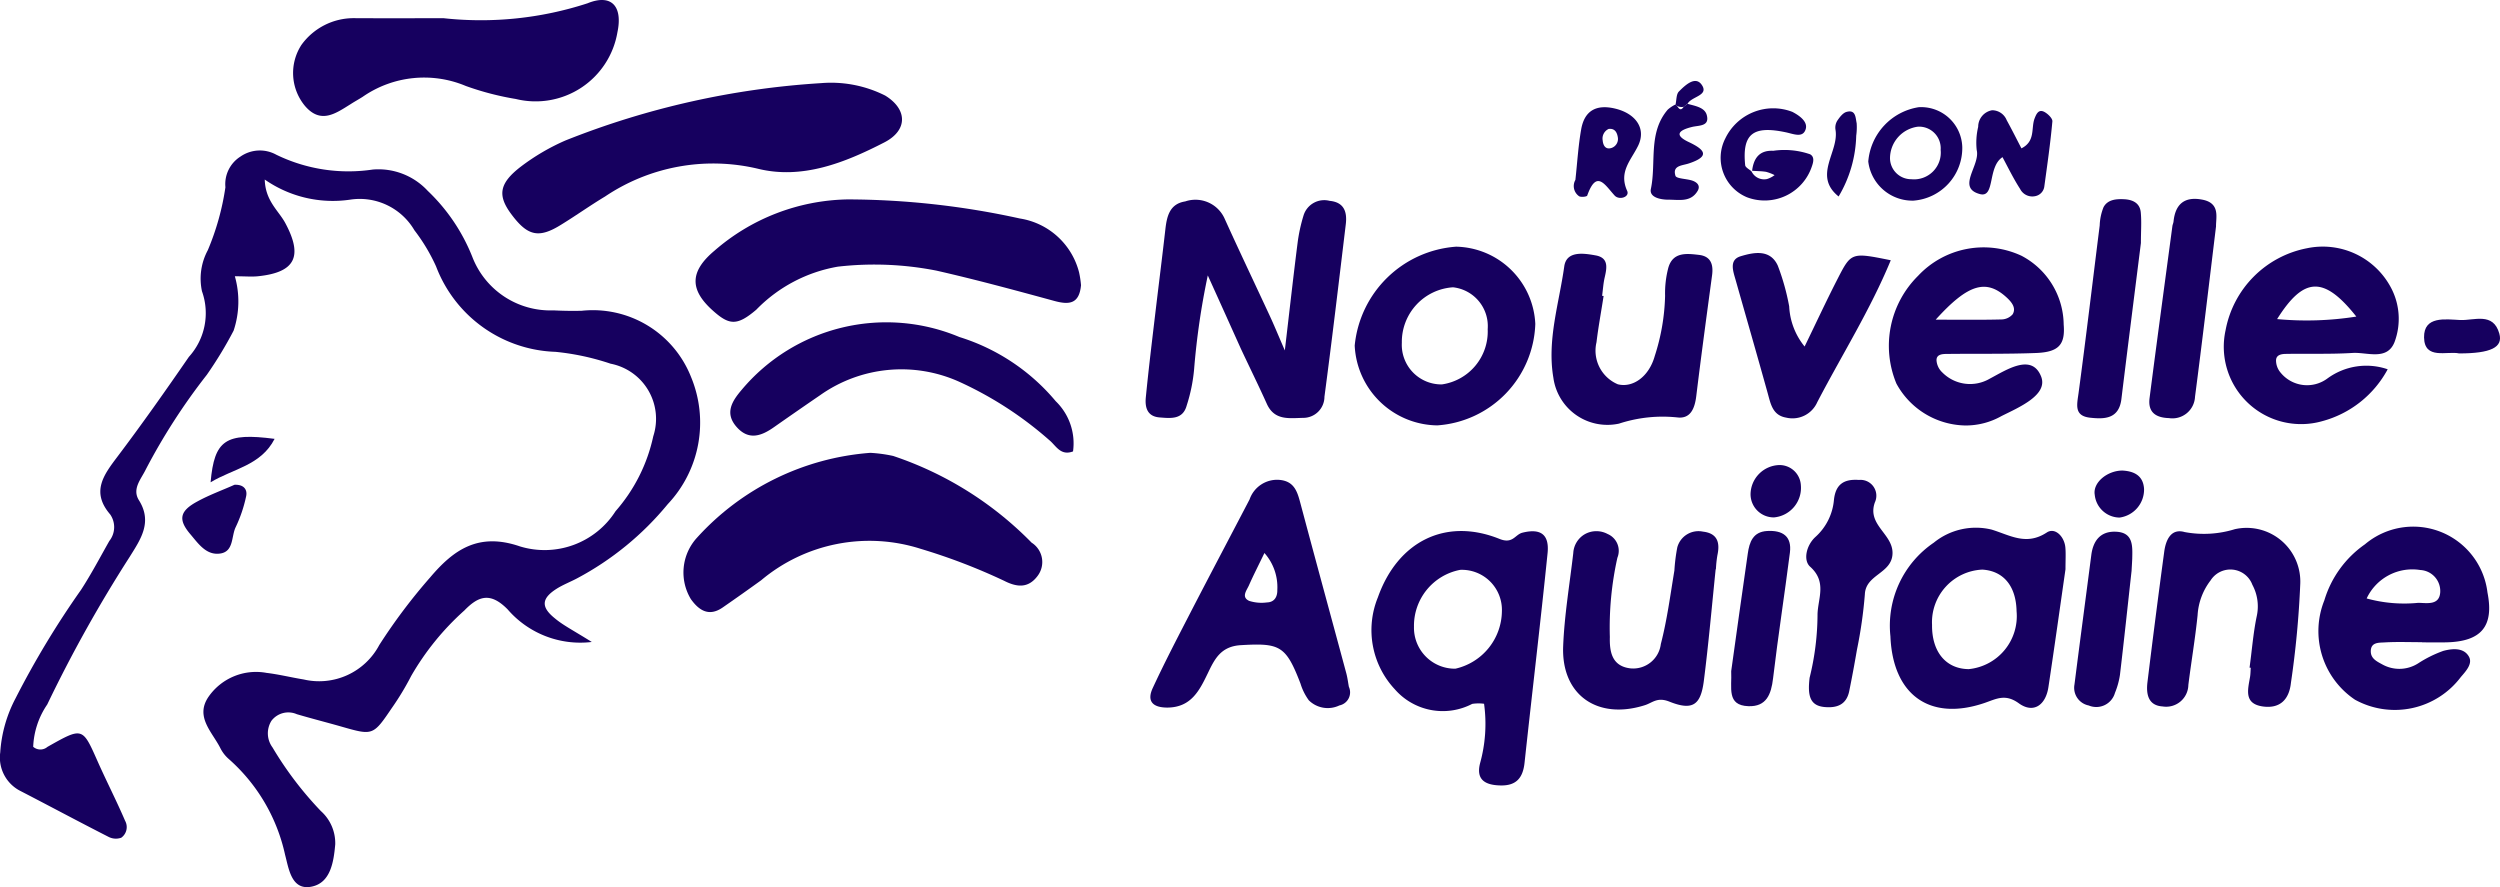 <svg xmlns="http://www.w3.org/2000/svg" width="105.44" height="37.416" viewBox="0 0 105.44 37.416">
  <g id="Groupe_10970" data-name="Groupe 10970" transform="translate(-976.001 -7555)">
    <path id="Tracé_10992" data-name="Tracé 10992" d="M602.124-451.708a4.05,4.05,0,0,1-3.551-1.377c-.727-.736-1.227-.565-1.821.046a11.227,11.227,0,0,0-2.245,2.764,11.548,11.548,0,0,1-.821,1.359c-.781,1.155-.8,1.154-2.093.785-.635-.182-1.276-.344-1.909-.531a.893.893,0,0,0-1.07.277,1,1,0,0,0,.044,1.124,14.8,14.8,0,0,0,2.038,2.682,1.815,1.815,0,0,1,.608,1.407c-.066.749-.2,1.616-.988,1.781-.863.182-.971-.762-1.128-1.344a7.519,7.519,0,0,0-2.373-4.036,1.5,1.5,0,0,1-.362-.471c-.346-.68-1.073-1.317-.488-2.162a2.439,2.439,0,0,1,2.444-1c.524.063,1.04.192,1.562.277a2.871,2.871,0,0,0,3.19-1.452,23.82,23.82,0,0,1,2.147-2.853c.984-1.161,2.031-1.912,3.79-1.306a3.553,3.553,0,0,0,4.029-1.486,7.03,7.03,0,0,0,1.59-3.159,2.369,2.369,0,0,0-1.8-3.062,10.49,10.49,0,0,0-2.324-.5,5.586,5.586,0,0,1-5.035-3.6,7.693,7.693,0,0,0-.915-1.528,2.673,2.673,0,0,0-2.7-1.292,5.019,5.019,0,0,1-3.612-.847c.025.908.584,1.31.865,1.833.761,1.417.417,2.087-1.159,2.247-.259.026-.524,0-.967,0a3.887,3.887,0,0,1-.052,2.293,17.006,17.006,0,0,1-1.13,1.863,25.892,25.892,0,0,0-2.579,4c-.194.4-.583.813-.285,1.289.58.924.071,1.649-.382,2.377a57.769,57.769,0,0,0-3.484,6.237,3.4,3.4,0,0,0-.593,1.785.457.457,0,0,0,.6.005c1.485-.839,1.476-.836,2.113.6.375.845.8,1.67,1.164,2.518a.55.55,0,0,1-.162.712.671.671,0,0,1-.542-.038c-1.239-.631-2.465-1.289-3.7-1.927a1.58,1.58,0,0,1-.863-1.633,5.664,5.664,0,0,1,.641-2.271,37.467,37.467,0,0,1,2.768-4.587c.431-.665.8-1.366,1.192-2.059a.94.94,0,0,0,.037-1.119c-.817-.952-.279-1.662.312-2.445,1.037-1.373,2.028-2.781,3.006-4.2a2.744,2.744,0,0,0,.553-2.766,2.528,2.528,0,0,1,.245-1.733,10.812,10.812,0,0,0,.743-2.656,1.374,1.374,0,0,1,.634-1.293,1.433,1.433,0,0,1,1.513-.078,6.948,6.948,0,0,0,4.066.625,2.836,2.836,0,0,1,2.322.9,7.831,7.831,0,0,1,1.876,2.776,3.525,3.525,0,0,0,3.421,2.263c.4.02.8.027,1.195.017a4.453,4.453,0,0,1,4.612,2.794,5.013,5.013,0,0,1-.983,5.362,12.586,12.586,0,0,1-3.826,3.13c-.293.156-.608.274-.885.454-.616.4-.639.759-.05,1.232C600.913-452.414,601.328-452.206,602.124-451.708Z" transform="translate(398.836 8033.784)" fill="#16005f"/>
    <path id="Tracé_10993" data-name="Tracé 10993" d="M643.766-446.464a6.069,6.069,0,0,1,.964.131,14.689,14.689,0,0,1,5.839,3.657.968.968,0,0,1,.249,1.408c-.391.52-.865.478-1.409.2a25.166,25.166,0,0,0-3.519-1.348,7.1,7.1,0,0,0-6.728,1.327q-.805.582-1.623,1.148c-.58.4-1,.123-1.341-.354a2.171,2.171,0,0,1,.255-2.586A10.977,10.977,0,0,1,643.766-446.464Z" transform="translate(368.941 8020.563)" fill="#16005f"/>
    <path id="Tracé_10994" data-name="Tracé 10994" d="M633.781-478.23a5.081,5.081,0,0,1,2.7.525c.941.577.962,1.461-.036,1.975-1.665.857-3.463,1.574-5.335,1.11a8.168,8.168,0,0,0-6.444,1.172c-.624.375-1.22.8-1.838,1.18-.956.6-1.429.493-2.122-.443-.579-.781-.513-1.29.412-2a9.163,9.163,0,0,1,1.876-1.1A34.9,34.9,0,0,1,633.781-478.23Z" transform="translate(376.854 8036.736)" fill="#16005f"/>
    <path id="Tracé_10995" data-name="Tracé 10995" d="M653.19-464.627c-.075.8-.508.831-1.123.664-1.654-.451-3.308-.9-4.979-1.28a13.547,13.547,0,0,0-4.15-.167,6.287,6.287,0,0,0-3.445,1.817c-.824.7-1.151.656-1.871,0-.929-.851-.938-1.607.1-2.482a8.782,8.782,0,0,1,5.625-2.171,34.113,34.113,0,0,1,7.262.805,3.066,3.066,0,0,1,2.5,2.277A4.01,4.01,0,0,1,653.19-464.627Z" transform="translate(368.404 8031.656)" fill="#16005f"/>
    <path id="Tracé_10996" data-name="Tracé 10996" d="M678.23-464.986a31.065,31.065,0,0,0-.576,3.943,6.955,6.955,0,0,1-.315,1.547c-.165.6-.674.536-1.137.5-.533-.039-.627-.431-.586-.848.116-1.182.26-2.362.4-3.542s.29-2.359.424-3.541c.063-.555.181-1.077.838-1.18a1.348,1.348,0,0,1,1.662.727c.627,1.386,1.283,2.759,1.923,4.14.164.354.312.716.616,1.418.206-1.748.361-3.143.538-4.534a6.969,6.969,0,0,1,.251-1.158.912.912,0,0,1,1.1-.617c.615.059.744.469.682.987-.292,2.426-.578,4.851-.9,7.274a.893.893,0,0,1-.895.892c-.592.011-1.213.123-1.535-.591-.353-.784-.735-1.555-1.1-2.336C679.191-462.858,678.761-463.816,678.23-464.986Z" transform="translate(348.711 8031.602)" fill="#16005f"/>
    <path id="Tracé_10997" data-name="Tracé 10997" d="M608.7-484.606a14.5,14.5,0,0,0,6.071-.63c1.016-.414,1.489.136,1.258,1.225a3.5,3.5,0,0,1-4.284,2.812,11.967,11.967,0,0,1-2.107-.548,4.543,4.543,0,0,0-4.354.457c-.167.107-.34.2-.509.31-.628.39-1.256.853-1.924.073a2.173,2.173,0,0,1-.148-2.574,2.714,2.714,0,0,1,2.219-1.127C606.183-484.6,607.442-484.606,608.7-484.606Z" transform="translate(386.012 8040.374)" fill="#16005f"/>
    <path id="Tracé_10998" data-name="Tracé 10998" d="M699.773-432.459a1.789,1.789,0,0,0-.5.005,2.683,2.683,0,0,1-3.264-.616,3.652,3.652,0,0,1-.714-3.878c.836-2.359,2.859-3.378,5.129-2.464.565.228.651-.183.966-.262.774-.194,1.143.077,1.061.869-.3,2.948-.653,5.891-.971,8.838-.067.625-.342.964-1,.953-.638-.01-1.061-.223-.874-.942A6.2,6.2,0,0,0,699.773-432.459Zm-1.211-1.479a2.514,2.514,0,0,0,1.963-2.418,1.69,1.69,0,0,0-1.758-1.751,2.4,2.4,0,0,0-1.95,2.4A1.727,1.727,0,0,0,698.562-433.938Z" transform="translate(338.82 8017.141)" fill="#16005f"/>
    <path id="Tracé_10999" data-name="Tracé 10999" d="M684.385-435.417a.562.562,0,0,1-.4.786,1.135,1.135,0,0,1-1.288-.215,2.348,2.348,0,0,1-.352-.705c-.617-1.608-.871-1.716-2.514-1.622-.857.05-1.114.6-1.4,1.194-.355.735-.708,1.431-1.7,1.439-.619,0-.878-.267-.617-.827.5-1.079,1.053-2.139,1.6-3.2.821-1.588,1.657-3.169,2.484-4.754a1.229,1.229,0,0,1,1.227-.825c.7.046.8.559.942,1.085.63,2.363,1.276,4.722,1.912,7.083C684.33-435.783,684.353-435.585,684.385-435.417Zm-3.561-5.643c-.265.548-.471.951-.654,1.365-.094.214-.334.49.007.654a1.715,1.715,0,0,0,.753.066c.324-.009.443-.249.437-.524A2.17,2.17,0,0,0,680.824-441.059Z" transform="translate(348.506 8019.383)" fill="#16005f"/>
    <path id="Tracé_11000" data-name="Tracé 11000" d="M780.8-435.237c-.531,0-1.063-.022-1.592.01-.234.014-.573-.014-.574.375,0,.314.267.431.491.555a1.474,1.474,0,0,0,1.513-.051,5.063,5.063,0,0,1,1.055-.522c.371-.1.858-.149,1.078.238.172.3-.122.613-.34.866a3.487,3.487,0,0,1-4.461.956A3.483,3.483,0,0,1,776.675-437a4.428,4.428,0,0,1,1.714-2.366,3.154,3.154,0,0,1,5.167,2.036c.281,1.426-.259,2.073-1.762,2.1-.332.006-.664,0-1,0Zm-2.338-1.844a5.954,5.954,0,0,0,2.176.184c.367.006.889.116.925-.447a.889.889,0,0,0-.84-.937A2.126,2.126,0,0,0,778.46-437.081Z" transform="translate(297.357 8017.322)" fill="#16005f"/>
    <path id="Tracé_11001" data-name="Tracé 11001" d="M746.982-438.3c-.227,1.577-.464,3.275-.72,4.971-.114.761-.632,1.128-1.25.681-.57-.412-.944-.185-1.439-.015-2.318.793-3.878-.341-3.975-2.813a4.23,4.23,0,0,1,1.828-3.944,2.813,2.813,0,0,1,2.444-.552c.788.243,1.46.688,2.326.12.339-.222.737.159.781.635C747-438.96,746.982-438.694,746.982-438.3Zm-5.628,2.35c-.011,1.136.588,1.855,1.549,1.862a2.247,2.247,0,0,0,2.016-2.443c-.021-1.059-.551-1.7-1.444-1.754A2.222,2.222,0,0,0,741.354-435.954Z" transform="translate(316.133 8017.309)" fill="#16005f"/>
    <path id="Tracé_11002" data-name="Tracé 11002" d="M742.672-456.618a3.372,3.372,0,0,1-2.911-1.766,4.153,4.153,0,0,1,.916-4.548,3.782,3.782,0,0,1,4.361-.843,3.317,3.317,0,0,1,1.778,2.9c.072.86-.224,1.162-1.161,1.2-1.257.049-2.516.025-3.773.04-.189,0-.441.019-.429.276a.763.763,0,0,0,.24.5,1.645,1.645,0,0,0,2,.27c.716-.378,1.779-1.09,2.172-.092.3.773-.913,1.287-1.671,1.665A3.062,3.062,0,0,1,742.672-456.618Zm-1.255-4.462c1.082,0,1.927.012,2.771-.01a.644.644,0,0,0,.477-.219c.154-.263-.037-.5-.225-.68C743.565-462.813,742.8-462.61,741.417-461.08Z" transform="translate(316.223 8029.563)" fill="#16005f"/>
    <path id="Tracé_11003" data-name="Tracé 11003" d="M775.151-459.021a4.442,4.442,0,0,1-2.764,2.189,3.261,3.261,0,0,1-4.073-3.836,4.33,4.33,0,0,1,3.438-3.459,3.253,3.253,0,0,1,3.526,1.642,2.8,2.8,0,0,1,.163,2.313c-.314.8-1.152.424-1.768.462-.926.057-1.858.024-2.786.04-.192,0-.438.024-.445.272a.8.8,0,0,0,.19.515,1.439,1.439,0,0,0,1.975.251A2.772,2.772,0,0,1,775.151-459.021Zm-4.663-2.117a13.422,13.422,0,0,0,3.34-.106C772.452-462.978,771.607-462.916,770.488-461.139Z" transform="translate(301.553 8029.596)" fill="#16005f"/>
    <path id="Tracé_11004" data-name="Tracé 11004" d="M701.19-460.919a4.438,4.438,0,0,1-4.136,4.278,3.533,3.533,0,0,1-3.481-3.364,4.63,4.63,0,0,1,4.277-4.173A3.415,3.415,0,0,1,701.19-460.919Zm-2.008.22a1.647,1.647,0,0,0-1.463-1.766,2.308,2.308,0,0,0-2.158,2.341,1.669,1.669,0,0,0,1.688,1.755A2.253,2.253,0,0,0,699.182-460.7Z" transform="translate(339.564 8029.582)" fill="#16005f"/>
    <path id="Tracé_11005" data-name="Tracé 11005" d="M654.362-452.216c-.53.2-.721-.249-1-.475a15.391,15.391,0,0,0-3.809-2.467,5.933,5.933,0,0,0-5.849.565c-.654.447-1.306.9-1.953,1.353-.534.377-1.07.571-1.58-.01s-.194-1.082.218-1.566a7.962,7.962,0,0,1,9.18-2.225,8.639,8.639,0,0,1,4.064,2.708A2.472,2.472,0,0,1,654.362-452.216Z" transform="translate(366.895 8026.255)" fill="#16005f"/>
    <path id="Tracé_11006" data-name="Tracé 11006" d="M717.914-438.129c-.162,1.574-.3,3.152-.5,4.72-.13,1-.461,1.265-1.456.865-.51-.2-.7.047-1.03.152-2,.636-3.526-.429-3.446-2.482.051-1.313.275-2.621.426-3.93a.982.982,0,0,1,.5-.807,1,1,0,0,1,.951,0,.77.77,0,0,1,.41,1,13.532,13.532,0,0,0-.318,3.344c-.016.614.082,1.235.876,1.323a1.174,1.174,0,0,0,1.274-1.026c.264-1.016.4-2.066.572-3.1a7.5,7.5,0,0,1,.123-.98.924.924,0,0,1,1.081-.662c.615.07.727.464.609,1a5.022,5.022,0,0,0-.062.591Z" transform="translate(330.447 8017.134)" fill="#16005f"/>
    <path id="Tracé_11007" data-name="Tracé 11007" d="M765.982-434.105c.1-.72.153-1.447.3-2.156a1.921,1.921,0,0,0-.181-1.34.989.989,0,0,0-1.762-.185,2.658,2.658,0,0,0-.548,1.464c-.1.984-.267,1.962-.39,2.945a.936.936,0,0,1-1.084.907c-.619-.038-.7-.531-.641-1.023q.336-2.752.707-5.5c.066-.495.284-1,.864-.831a4.41,4.41,0,0,0,2.114-.122,2.264,2.264,0,0,1,2.758,2.346,39.9,39.9,0,0,1-.392,4.137c-.076.706-.467,1.1-1.2.992-.785-.12-.617-.7-.526-1.231.023-.13.022-.264.032-.4Z" transform="translate(304.896 8017.265)" fill="#16005f"/>
    <path id="Tracé_11008" data-name="Tracé 11008" d="M712.684-461.792c-.1.65-.222,1.3-.3,1.951a1.539,1.539,0,0,0,.9,1.774c.627.158,1.313-.313,1.559-1.2a8.879,8.879,0,0,0,.434-2.528,4.225,4.225,0,0,1,.133-1.175c.189-.687.775-.616,1.3-.554.5.059.61.409.548.863-.229,1.7-.459,3.391-.666,5.09-.063.518-.242.977-.811.9a5.924,5.924,0,0,0-2.449.263,2.3,2.3,0,0,1-2.766-1.93c-.274-1.595.241-3.143.458-4.7.093-.664.808-.559,1.325-.465.549.1.477.512.382.922-.06.256-.075.522-.11.783Z" transform="translate(330.951 8029.275)" fill="#16005f"/>
    <path id="Tracé_11009" data-name="Tracé 11009" d="M729.083-459.69c.474-.974.918-1.932,1.4-2.871.569-1.109.583-1.1,2.234-.768-.864,2.093-2.066,4-3.1,5.986a1.143,1.143,0,0,1-1.315.651c-.571-.1-.649-.577-.775-1.029-.442-1.59-.9-3.177-1.35-4.764-.107-.379-.292-.861.208-1.012.548-.165,1.248-.312,1.569.4a9.677,9.677,0,0,1,.479,1.714A2.9,2.9,0,0,0,729.083-459.69Z" transform="translate(323.029 8029.305)" fill="#16005f"/>
    <path id="Tracé_11010" data-name="Tracé 11010" d="M732.512-435.795a11.233,11.233,0,0,0,.334-2.686c.022-.678.4-1.362-.313-2-.3-.271-.161-.9.222-1.251a2.375,2.375,0,0,0,.782-1.552c.068-.68.428-.9,1.057-.855a.668.668,0,0,1,.669.95c-.337.953.772,1.328.746,2.156-.027.849-1.135.872-1.167,1.722a19.183,19.183,0,0,1-.334,2.337c-.1.583-.207,1.164-.325,1.742s-.525.718-1.038.671C732.53-434.617,732.42-435.03,732.512-435.795Z" transform="translate(319.811 8019.381)" fill="#16005f"/>
    <path id="Tracé_11011" data-name="Tracé 11011" d="M764.665-467.127c-.3,2.473-.579,4.831-.886,7.185a.955.955,0,0,1-1.1.9c-.57-.019-.892-.257-.817-.844.311-2.419.64-4.837.963-7.254.009-.065.041-.127.048-.192.074-.732.458-1.064,1.2-.926C764.851-468.116,764.659-467.515,764.665-467.127Z" transform="translate(304.799 8031.676)" fill="#16005f"/>
    <path id="Tracé_11012" data-name="Tracé 11012" d="M758.341-466.412c-.266,2.12-.55,4.345-.822,6.573-.1.843-.7.863-1.322.794-.684-.077-.552-.547-.486-1.037.316-2.355.595-4.714.892-7.072a2.252,2.252,0,0,1,.161-.768c.173-.324.531-.354.871-.337.362.019.662.159.7.554S758.341-466.915,758.341-466.412Z" transform="translate(307.955 8031.662)" fill="#16005f"/>
    <path id="Tracé_11013" data-name="Tracé 11013" d="M725.92-433.84c.219-1.563.454-3.263.7-4.962.069-.482.217-.915.817-.949.646-.037,1.048.217.959.914-.226,1.768-.5,3.53-.71,5.3-.079.677-.28,1.2-1.038,1.175C725.716-432.394,725.955-433.136,725.92-433.84Z" transform="translate(323.096 8017.146)" fill="#16005f"/>
    <path id="Tracé_11014" data-name="Tracé 11014" d="M757.815-438.042c-.169,1.525-.321,2.96-.491,4.394a3.277,3.277,0,0,1-.21.757.819.819,0,0,1-1.108.532.76.76,0,0,1-.6-.885c.231-1.821.475-3.641.71-5.462.078-.6.382-1,1.015-.982.77.02.721.611.711,1.145C757.833-438.346,757.82-438.149,757.815-438.042Z" transform="translate(308.088 8017.113)" fill="#16005f"/>
    <path id="Tracé_11015" data-name="Tracé 11015" d="M726.349-473.457c.063-.526.306-.872.889-.843a3.3,3.3,0,0,1,1.557.147c.2.114.135.341.071.522a2.1,2.1,0,0,1-2.728,1.293,1.8,1.8,0,0,1-.918-2.486,2.242,2.242,0,0,1,2.823-1.119c.3.154.66.411.567.726-.114.387-.5.21-.83.139-1.4-.3-1.853.068-1.724,1.382.009.1.176.177.269.265a.587.587,0,0,0,.649.323,1.011,1.011,0,0,0,.323-.166,1.872,1.872,0,0,0-.359-.139C726.745-473.444,726.546-473.443,726.349-473.457Z" transform="translate(323.549 8035.66)" fill="#16005f"/>
    <path id="Tracé_11016" data-name="Tracé 11016" d="M748.589-474.3c.6-.3.4-.852.554-1.258.072-.187.165-.4.4-.285.153.076.363.279.351.407-.083.913-.213,1.821-.338,2.73a.477.477,0,0,1-.36.416.578.578,0,0,1-.664-.3c-.275-.427-.5-.888-.741-1.339-.644.417-.3,1.734-.955,1.557-1-.268.024-1.207-.133-1.855a2.872,2.872,0,0,1,.062-.98.708.708,0,0,1,.586-.7.664.664,0,0,1,.617.42C748.181-475.1,748.381-474.7,748.589-474.3Z" transform="translate(312.668 8035.557)" fill="#16005f"/>
    <path id="Tracé_11017" data-name="Tracé 11017" d="M739.608-472.226a1.876,1.876,0,0,1-1.907-1.65,2.528,2.528,0,0,1,2.129-2.291,1.736,1.736,0,0,1,1.836,1.682A2.226,2.226,0,0,1,739.608-472.226Zm1.146-2.141a.912.912,0,0,0-.958-.978A1.348,1.348,0,0,0,738.618-474a.894.894,0,0,0,.9.871A1.128,1.128,0,0,0,740.754-474.367Z" transform="translate(317.096 8035.688)" fill="#16005f"/>
    <path id="Tracé_11018" data-name="Tracé 11018" d="M712.468-473.1c.078-.712.12-1.43.244-2.134.139-.787.636-1.063,1.428-.875.868.206,1.325.837.976,1.562-.3.62-.831,1.1-.465,1.909.117.259-.336.409-.531.194-.42-.462-.76-1.1-1.154.006-.017.047-.267.077-.345.024A.522.522,0,0,1,712.468-473.1Zm1.392-2.145a.446.446,0,0,0-.241.48c.018.214.123.4.376.316a.4.4,0,0,0,.26-.461C714.22-475.119,714.117-475.287,713.859-475.248Z" transform="translate(329.977 8035.688)" fill="#16005f"/>
    <path id="Tracé_11019" data-name="Tracé 11019" d="M720.561-476.453c.315.09.724.147.81.476.128.483-.332.427-.626.5-.474.117-.821.312-.137.635s.912.6.017.9c-.288.1-.712.079-.575.524.04.128.473.121.715.205.192.067.352.21.22.433-.291.492-.791.367-1.235.37-.336,0-.811-.1-.737-.452.236-1.117-.127-2.368.714-3.348a1.432,1.432,0,0,1,.327-.216l.059.055c.08.125.161.236.286.04A1.489,1.489,0,0,1,720.561-476.453Z" transform="translate(326.615 8035.832)" fill="#16005f"/>
    <path id="Tracé_11020" data-name="Tracé 11020" d="M595.033-443.72c.406-.018.552.215.492.486a5.826,5.826,0,0,1-.44,1.3c-.19.388-.075,1.026-.649,1.113-.592.09-.93-.422-1.263-.813-.527-.619-.452-.981.3-1.385C593.987-443.3,594.544-443.5,595.033-443.72Z" transform="translate(390.857 8019.166)" fill="#16005f"/>
    <path id="Tracé_11021" data-name="Tracé 11021" d="M728.57-443.207a.979.979,0,0,1-.99-.966,1.248,1.248,0,0,1,1.222-1.242.9.9,0,0,1,.9.849A1.251,1.251,0,0,1,728.57-443.207Z" transform="translate(322.252 8020.029)" fill="#16005f"/>
    <path id="Tracé_11022" data-name="Tracé 11022" d="M786.94-456.52c-.511-.111-1.467.282-1.481-.675-.014-.916.909-.762,1.524-.734.587.027,1.393-.345,1.65.572C788.8-456.776,788.274-456.52,786.94-456.52Z" transform="translate(292.779 8026.426)" fill="#16005f"/>
    <path id="Tracé_11023" data-name="Tracé 11023" d="M758.323-444.939c.506.028.881.224.911.783a1.192,1.192,0,0,1-1.032,1.2,1.064,1.064,0,0,1-1.048-.959C757.063-444.43,757.684-444.939,758.323-444.939Z" transform="translate(307.195 8019.785)" fill="#16005f"/>
    <path id="Tracé_11024" data-name="Tracé 11024" d="M735.389-474.776a5.256,5.256,0,0,1-.743,2.563c-1.1-.887.032-1.883-.132-2.818a.556.556,0,0,1,.075-.376c.1-.149.237-.331.393-.374.393-.107.375.245.426.479A2.567,2.567,0,0,1,735.389-474.776Z" transform="translate(318.9 8035.5)" fill="#16005f"/>
    <path id="Tracé_11025" data-name="Tracé 11025" d="M597.96-447.753c-.577,1.127-1.748,1.256-2.7,1.832C595.419-447.709,595.89-448.022,597.96-447.753Z" transform="translate(389.623 8021.262)" fill="#16005f"/>
    <path id="Tracé_11026" data-name="Tracé 11026" d="M721.142-477.421c.043-.187.027-.433.141-.549.26-.262.688-.671.959-.289.33.467-.434.492-.593.807a1.494,1.494,0,0,0-.162.126.429.429,0,0,1-.286-.04Z" transform="translate(325.527 8036.83)" fill="#16005f"/>
  </g>
</svg>
